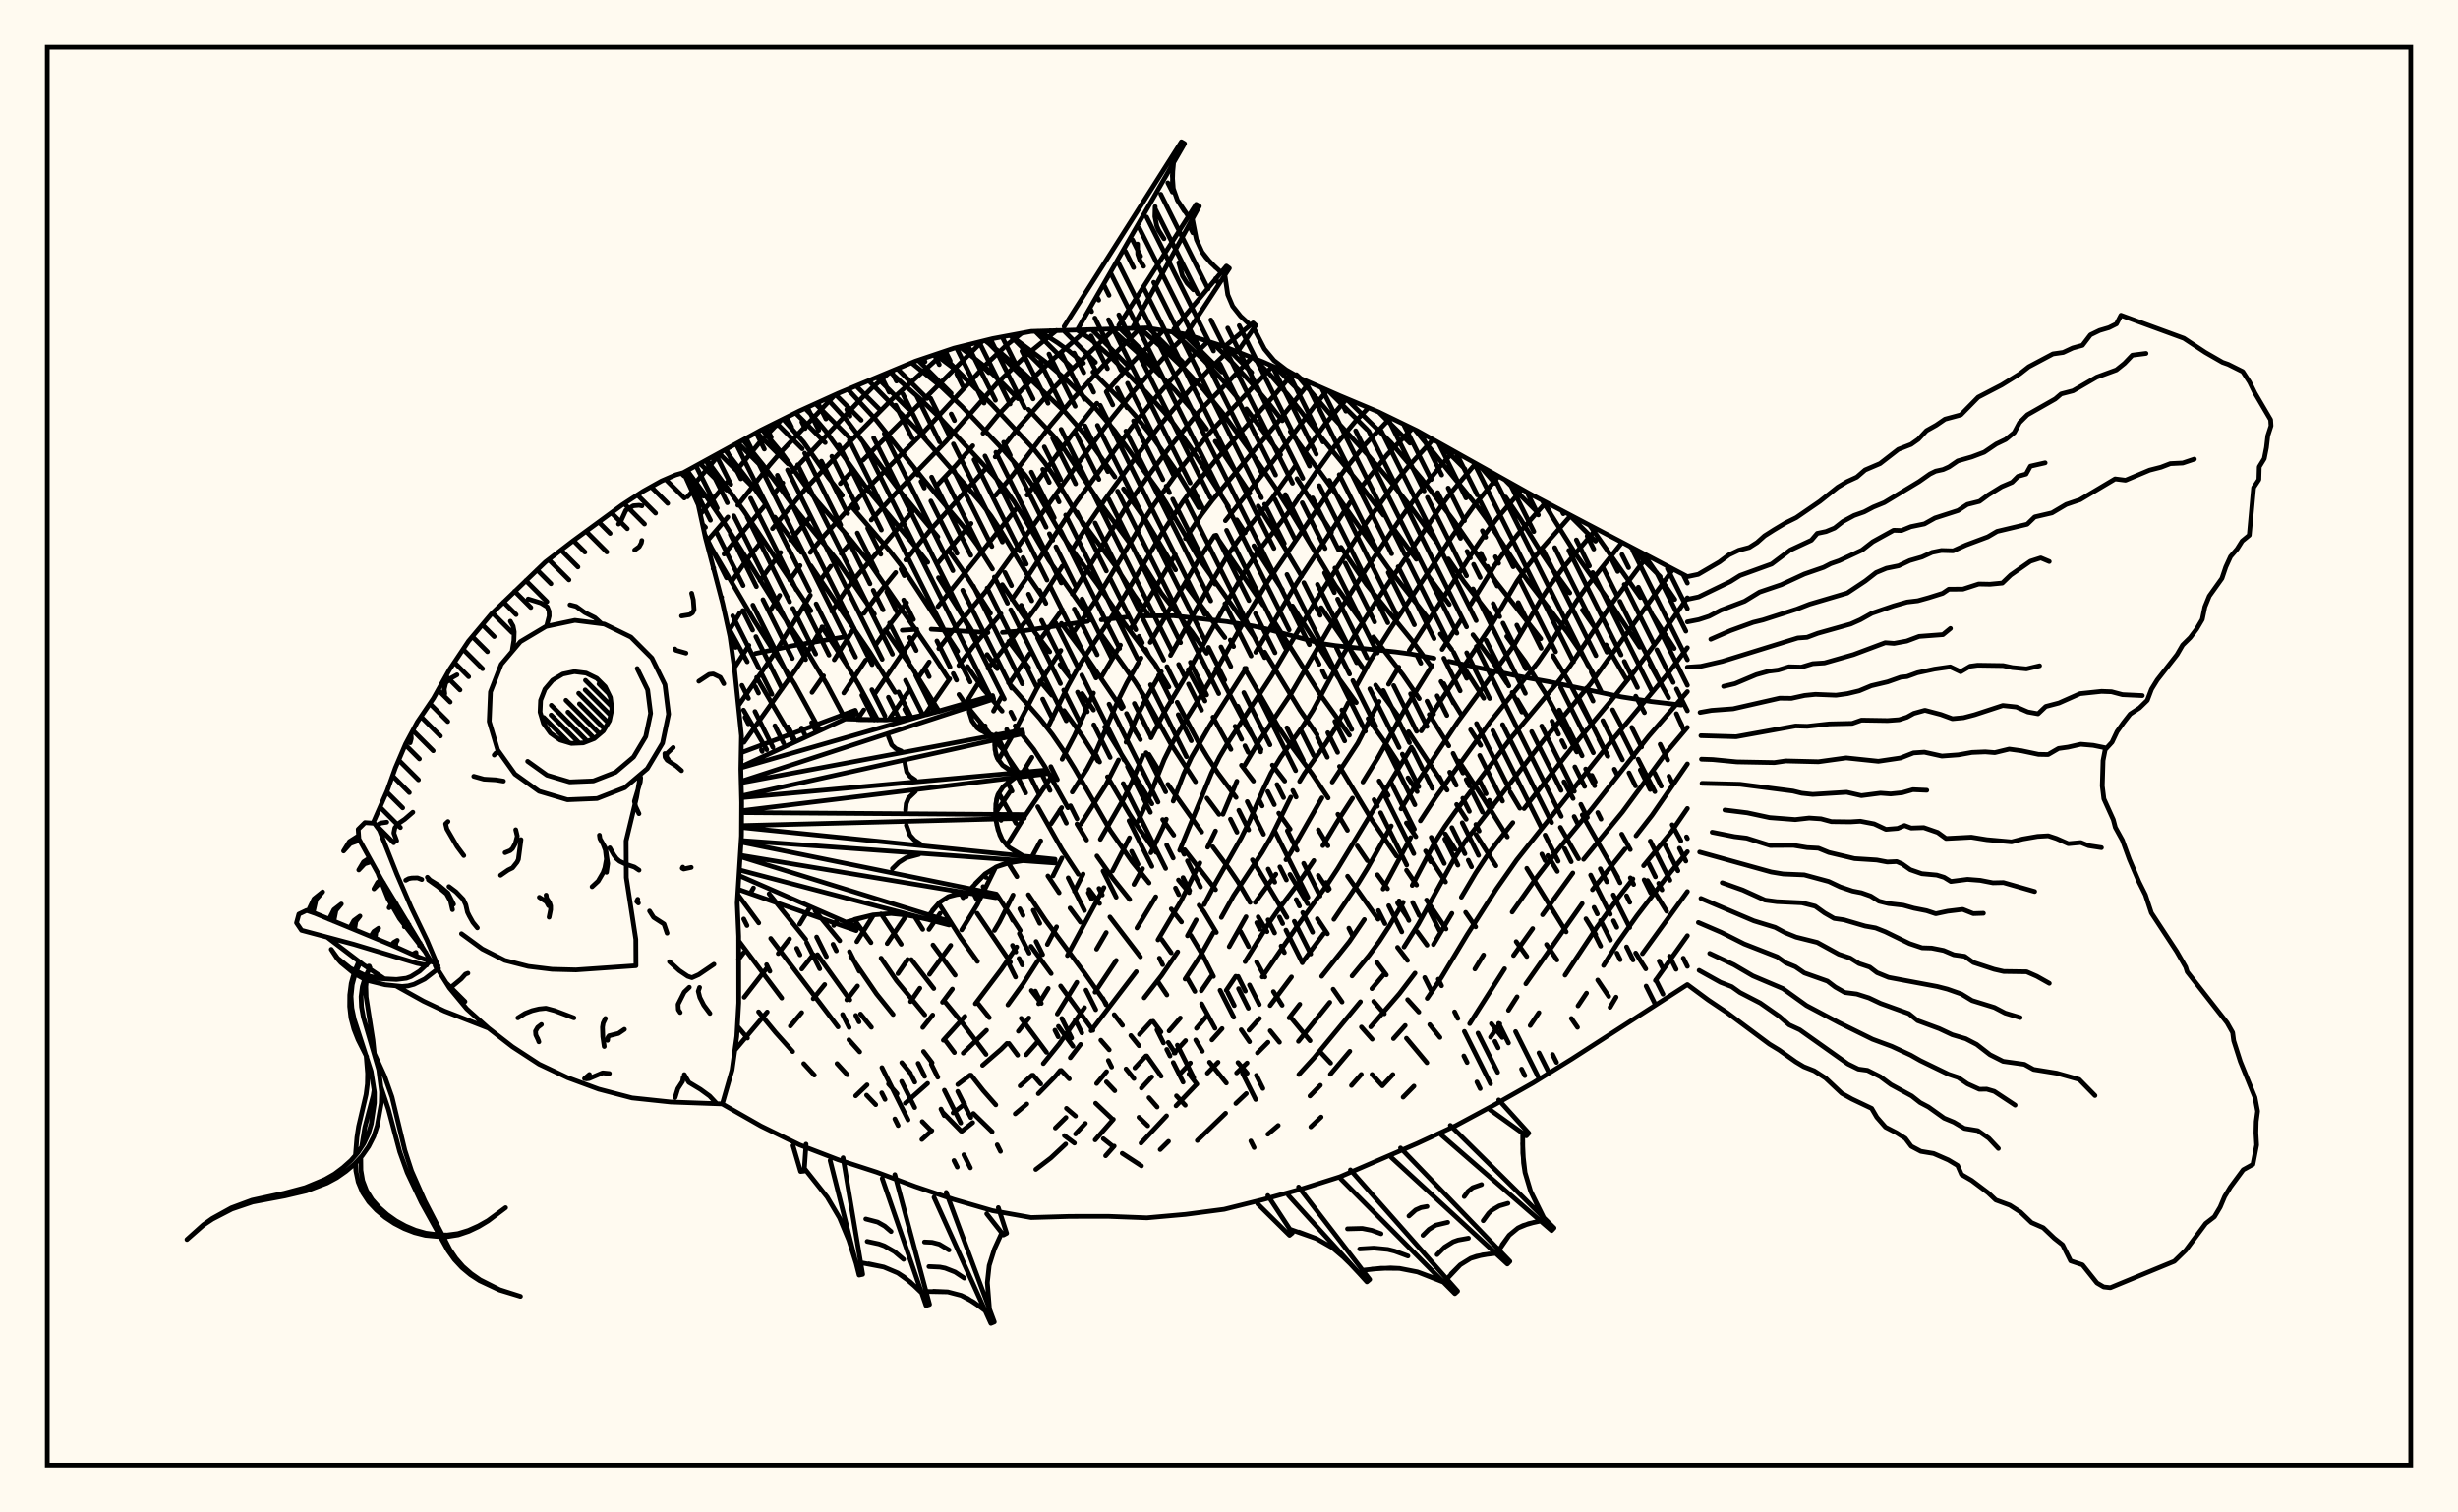 <svg xmlns="http://www.w3.org/2000/svg" width="520" height="320"><rect x="0" y="0" width="520" height="320" fill="floralwhite"/><rect x="10" y="10" width="500" height="300" stroke="black" stroke-width="1" fill="none"/><path stroke="black" stroke-width="1" fill="none" stroke-linecap="round" stroke-linejoin="round" d="
M 144.63 99.97 160.97 91.01 169.14 86.94 177.31 83.23 193.64 76.42 201.81 73.67 209.97 71.65 218.14 70.12 242.64 69.38 250.81 70.7 258.98 73.32 267.14 76.55 283.48 83.74 291.64 87.16 299.81 91.12 324.31 104.83 356.98 122 
M 356.98 208.31 332.48 224.08 324.31 229.14 316.14 233.76 307.98 238.15 299.81 241.94 283.48 248.98 275.31 251.57 267.14 253.83 258.98 255.86 250.81 256.93 242.64 257.66 234.47 257.35 226.31 257.36 218.14 257.6 209.97 256.15 201.81 253.79 193.64 251.04 185.47 248 177.31 245.36 169.14 242.23 160.97 238.23 152.81 233.58 
M 355.68 149.17 349.36 148.43 343.03 147.44 327.8 144.26 321.25 143.08 306.52 139.92 
M 303.37 139.27 298.51 138.37 295.17 137.92 282.52 136.6 279.64 136.17 268.25 133.16 265.28 132.49 259.49 131.51 248.33 130.28 241.39 130.31 
M 238.62 130.55 232.99 131.14 
M 230.12 131.46 216.69 133.44 212.07 133.81 
M 209 133.85 197 133.13 
M 193.95 133.15 190.87 133.35 
M 178.52 134.78 167.76 136.61 159.83 138.26 
M 155.99 217.11 158.13 219.64 
M 160.48 214.08 164.08 218.45 167.69 222.48 
M 170.04 225.04 172.28 227.47 
M 156.26 199.03 165.37 211.16 
M 177.08 225.03 179.24 227.39 
M 183.33 231.71 185.26 233.72 
M 156.08 189.24 160.52 195.27 
M 163.05 198.55 177.29 217.27 
M 179.59 220 181.87 222.55 
M 187.97 229.35 189.78 231.4 
M 195.11 237.3 196.99 239.21 
M 162.71 189.1 170.46 198.74 
M 172.94 201.98 179.79 211.55 
M 182.05 214.54 184.35 217.35 
M 190.77 224.83 192.6 227.07 
M 199.48 235.39 203.33 239.32 
M 172.43 192.69 177.64 199.03 
M 179.97 202.31 185.44 210.29 188.94 214.64 
M 195.38 222.47 197.19 224.85 
M 205.93 235.59 209.89 239.45 
M 156.77 160.62 156.82 160.71 
M 180.75 194.55 184.26 199.43 
M 186.4 202.72 189.67 207.49 195.64 214.72 
M 199.97 220.11 201.9 222.69 
M 205.44 227.47 208.01 230.74 210.67 233.76 
M 157.3 150.24 162.2 158.61 
M 186.4 193.36 190.65 199.78 
M 192.81 203.02 197.55 209.14 
M 200.01 212.08 203.55 216.38 208.6 223.08 
M 225.18 240.27 227.29 241.85 
M 153.95 132.51 158.08 140.01 
M 160.07 143.34 167.76 156.43 
M 193.48 193.89 195.21 196.63 
M 197.38 199.94 202.07 206.32 
M 206.97 212.4 209.29 215.31 
M 213.44 220.77 215.28 223.24 
M 218.56 227.48 220.17 229.34 
M 225.61 234.5 227.52 236.12 
M 233.41 240.93 235.4 242.52 
M 237.41 244.02 241.48 246.67 
M 149.23 113.74 159.52 131.24 168.09 144.73 173.31 154.26 
M 198.59 191.11 203.26 198.46 206.78 203.41 
M 216.04 215.45 221.39 222.64 
M 224.5 226.47 226.21 228.26 
M 231.79 233.42 235.39 236.83 
M 145.39 99.56 149.52 105.22 153.22 110.64 163.87 127.64 170.71 137.76 174.92 144.77 178.81 152.11 
M 204.09 189.05 204.44 189.61 
M 206.72 193.24 213.74 203.58 
M 218.2 209.58 220.29 212.29 
M 223.91 217.16 226.99 221.36 
M 234.07 228.91 235.84 230.77 
M 240.95 236.39 242.81 238.18 
M 149.52 97.32 157.41 108.17 171.55 129.23 
M 173.9 132.65 179.55 141.33 181.61 144.81 185.68 152.33 
M 208.24 185.05 208.6 185.63 
M 210.98 189.41 215.84 196.87 
M 218.13 200.22 222.38 205.98 
M 224.38 208.61 231.21 218 
M 232.89 220.09 234.66 222.12 
M 238.22 226.16 239.88 228.19 
M 243.08 232.25 244.79 234.21 
M 153.39 95.21 159.51 103.21 162.19 106.99 
M 163.92 109.42 169.51 116.86 
M 171.54 119.69 184.02 137.98 189.38 146.49 
M 191.39 150.05 192.39 151.85 
M 213.31 182.6 215.12 185.47 
M 217.57 189.3 221.18 194.7 229.5 205.95 233.98 212.3 
M 235.72 214.67 237.47 216.93 
M 239.23 219.1 240.96 221.25 
M 242.6 223.4 245.65 227.7 
M 248.89 231.86 250.74 233.84 
M 157.19 93.1 161.44 98.38 168.73 108.27 177.03 118.41 184.98 129.93 
M 187.3 133.25 193.02 141.4 198.69 150.52 
M 211.29 167.81 214.93 174.18 
M 221.69 185.33 224.06 188.88 
M 226.37 192.14 228.57 195.11 
M 243.94 216.08 245.61 218.33 
M 247.15 220.55 248.6 222.79 
M 251.54 227.23 253.2 229.38 
M 161.21 90.89 165.55 96.05 170.85 103.49 172.81 105.93 179.26 113.33 183.89 119.02 197.4 138.57 200.65 143.56 
M 202.87 146.94 204.18 148.84 
M 204.87 149.74 209.49 155.38 
M 210.39 156.46 212.03 158.44 215.55 163.61 
M 219.54 170.68 224.64 179.69 228.11 184.96 
M 230.39 188.18 232.62 191.16 
M 234.81 194.02 241.26 202.45 
M 245.11 207.9 246.86 210.5 
M 252.95 220.04 254.36 222.42 
M 255.88 224.74 259.44 229.15 
M 165.69 88.66 170.02 93.58 175.25 101.03 178.19 104.81 
M 180.3 107.34 188.4 116.76 190.76 119.79 202.58 137.78 
M 204.65 141.01 208.02 145.81 212 150.45 
M 214.76 153.57 218.69 158.53 221 162.09 225.92 170.9 
M 227.83 174.33 229.87 177.73 
M 232.06 181.11 235.48 185.92 238.98 190.31 
M 245.76 198.75 247.77 201.58 
M 251.25 207.08 252.77 209.75 
M 254.21 212.38 257.04 217.56 
M 261.9 224.81 263.85 227.07 
M 170.33 86.4 172.67 88.81 174.58 91.07 183.69 103.75 192.72 114.52 196.27 118.98 
M 198.54 122.23 206.87 135.42 
M 208.84 138.48 210.96 141.48 
M 213.33 144.44 219.98 152 222.62 155.38 225.07 158.94 227.29 162.54 234.91 175.74 239.47 182.3 243.09 186.8 
M 247.79 192.32 249.95 195.07 
M 251.91 197.89 254.49 202.2 256.71 206.59 
M 258.11 209.52 261 215.22 
M 262.59 217.88 264.33 220.4 
M 174.94 84.31 178.96 88.69 190.44 104 198.42 113.58 
M 200.81 116.59 204.23 121.49 209.54 129.77 
M 213.42 135.69 217.62 141.26 
M 220 144.09 222.52 147.09 
M 225.11 150.34 228.89 155.64 232.28 161 
M 234.29 164.35 238.92 172.21 241.07 175.47 244.6 180.35 
M 249.31 186.18 251.56 188.85 
M 253.67 191.52 254.68 192.88 257.32 197.28 
M 261.92 206.59 263.46 209.69 
M 268.72 218.09 270.68 220.51 
M 179.38 82.39 185.32 88.82 195.37 101.42 204.54 112.26 206.79 115.39 209.96 120.4 
M 212.05 123.7 219.05 133.94 222.08 137.9 
M 224.25 140.61 226.54 143.53 
M 228.92 146.74 231.34 150.22 
M 233.7 153.83 243.69 170.07 
M 245.97 173.4 248.32 176.69 
M 250.62 179.79 257.16 188.23 
M 262.45 197.1 264.14 200.28 
M 265.84 203.5 267.6 206.71 
M 269.4 209.8 271.24 212.68 
M 273.12 215.33 277.14 220.19 
M 279.29 222.55 281.5 224.91 
M 183.82 80.58 194.23 91.2 207.47 106.31 209.65 109.15 211.7 112.24 217.57 121.98 220.63 126.43 
M 224.55 131.9 229.55 138.58 237.28 149.89 
M 239.36 153.27 241.25 156.5 
M 243.06 159.6 244.97 162.7 
M 247.09 165.96 254.22 176.03 
M 256.57 179.16 259.91 183.63 261.87 186.52 264.45 190.93 
M 266.18 193.98 268.05 197.12 
M 290.26 227.33 292.45 229.73 
M 188.27 78.71 194.54 84.27 199.01 88.57 210.24 100.67 212.51 103.34 214.53 106.13 216.38 109.12 221.87 118.48 230.84 131.2 
M 232.77 133.92 240.17 144.31 242.23 147.58 247.56 157.16 252.9 165.4 
M 255.34 168.87 257.89 172.3 
M 264.95 181.92 272.25 194.1 
M 282.04 209.29 283.92 211.99 
M 288.02 217.3 290.29 219.87 
M 192.84 76.76 199.18 81.88 203.44 85.94 212.36 95.31 216.95 100.6 218.91 103.39 224.01 112.2 225.92 115.1 232.16 123.57 237.93 131.97 244.36 140.55 247.29 145.35 
M 249.04 148.58 253.4 156.8 255.4 160.12 257.65 163.54 261.51 168.72 
M 272.9 185.01 276.63 191.22 
M 278.7 194.38 280.83 197.57 
M 290.61 211.87 292.86 214.49 
M 297.54 219.67 301.86 224.84 
M 197.88 75 201.47 77.7 205.64 81.37 209.85 85.59 218.9 95.26 221.02 97.91 222.92 100.66 227.98 109.08 236.17 120.05 239.93 125.92 242.93 130.08 
M 251.38 141.68 254.92 148.31 
M 256.62 151.73 260.41 158.55 
M 262.64 161.9 265.17 165.26 
M 270.53 172.04 272.94 175.43 
M 278.91 185.23 280.94 188.35 
M 291.26 203.56 293.29 206.28 
M 297.79 211.5 300.16 214.12 
M 302.47 216.79 304.63 219.49 
M 203.03 73.37 207.78 77.1 212.06 81.06 215.36 84.36 
M 217.57 86.61 223.11 92.48 225.15 95.03 232.25 105.76 239.12 115.1 
M 241.01 118.02 245.69 125.49 252.15 133.71 255.29 138.22 
M 257.26 141.47 263.66 153.56 266.79 158.58 
M 269.18 161.87 271.79 165.25 
M 278.91 175.57 280.93 178.95 
M 285.09 185.38 291.55 194.49 
M 295.66 200.44 297.77 203.2 
M 208.38 72.04 212.06 74.94 216.53 78.87 225.39 87.25 229.49 91.92 235.86 100.91 
M 237.68 103.43 242.33 109.98 248.7 120.58 
M 250.64 123.53 259.13 134.89 
M 263.32 141.4 270.31 153.56 272.59 156.99 277.55 163.69 280.98 168.83 
M 283.04 172.27 285.06 175.67 
M 287.14 178.97 289.26 182.09 
M 291.4 185.07 293.54 188.03 
M 295.67 191.05 297.75 194.12 
M 299.8 197.11 301.89 199.96 
M 315.52 216.59 317.8 219.5 
M 213.74 70.95 221.2 76.57 225.62 80.39 231.9 86.5 235.79 91.09 244.92 103.6 246.68 106.34 253.76 118.39 265.32 134.68 
M 267.55 137.97 275 150.21 278.64 155.46 
M 283.38 162.15 290.36 173.71 295.45 181.13 
M 297.56 184.12 299.68 187.24 
M 301.79 190.42 305.92 196.55 
M 219.88 70.06 223.75 72.53 226.03 74.17 229.21 76.84 
M 231.22 78.71 238.2 85.72 240.18 87.94 243.97 92.66 249.3 100.28 253.61 107.42 
M 257.15 113.26 267.22 128.03 
M 269.44 131.32 279.26 146.87 285.48 155.56 
M 291.77 165.22 293.67 168.29 
M 297.53 174.11 299.53 177.01 
M 301.58 180.06 305.81 186.6 
M 310.07 193.04 312.18 196.1 
M 227.8 69.78 230.76 71.8 234.66 75.2 242.45 82.99 246.4 87.34 248.29 89.67 251.87 94.67 259.88 107.21 
M 261.65 109.99 263.43 112.71 
M 265.26 115.47 271.31 124.85 
M 273.43 128.2 283.19 143.47 286.93 148.65 
M 289.43 152.04 292.9 156.94 295.92 161.57 
M 297.87 164.57 299.81 167.49 
M 305.76 176.44 307.83 179.67 
M 320.76 199.22 323 202.36 
M 332.43 215.48 333.73 217.36 
M 235.17 69.66 240.7 74.64 248.62 82.57 252.47 87.04 255.26 90.78 
M 257.09 93.38 264.39 104.34 
M 266.18 107.06 270.59 113.91 275.36 121.92 
M 279.51 128.57 288.53 141.61 
M 291.02 144.95 295.84 151.58 
M 297.99 154.82 306.15 167.18 
M 308.16 170.21 310.19 173.33 
M 312.25 176.55 316.47 183.18 
M 327.17 199.83 329.39 203.11 
M 241.18 69.44 246.61 74.31 250.67 78.19 254.69 82.5 258.57 87.27 264.14 94.94 269.59 102.87 273.04 108.22 282.52 123.89 288.16 131.66 
M 290.59 134.76 296.81 142.81 300.25 147.81 
M 302.36 151.17 306.51 157.81 
M 308.62 161 313.79 168.85 318.88 177.06 
M 323 183.71 331.33 197.16 
M 338 207.36 340.33 210.82 
M 248.05 70.26 250.54 72.34 254.67 76.21 258.79 80.61 261.77 84.12 
M 263.69 86.51 270.92 96.22 
M 274.38 101.27 281.68 112.62 
M 283.69 115.79 289.07 123.66 299.01 135.89 302.63 140.8 
M 304.86 144.2 309.05 151.06 
M 311.12 154.41 313.24 157.7 
M 319.51 167.61 321.53 171 
M 327.45 181.01 329.46 184.36 
M 335.52 194.4 337.58 197.73 
M 256.5 72.53 260.69 76.69 264.83 81.13 268.65 85.62 271.28 89.01 
M 272.97 91.29 282.9 104.89 293.73 120.2 302.25 130.99 
M 304.71 134.14 307.12 137.42 
M 309.47 140.83 313.89 147.73 
M 330.11 175.05 333.95 181.7 
M 346.04 201.63 348.17 204.99 
M 265.25 75.8 268.68 79.24 272.39 83.45 279.17 92.1 287.22 101.86 292.68 108.99 
M 294.97 112.04 299.61 118.34 
M 301.9 121.55 306.61 127.88 
M 311.62 134.3 315.41 139.44 318.86 144.64 
M 320.98 148.04 322.99 151.41 
M 330.87 165.4 332.8 168.94 
M 334.74 172.41 342.26 185.62 
M 274.92 80.03 281.15 87.34 289.53 96.45 293.9 101.54 298.42 107.2 304.17 115.02 
M 306.41 118.26 309.73 123.09 316.03 131.21 
M 318.76 134.66 322.65 139.95 327.04 146.87 333.57 159.09 
M 335.45 162.69 337.35 166.25 
M 343.09 176.49 344.9 179.76 
M 348.55 186.3 352.58 192.8 
M 284.7 84.26 294.27 93.65 300.75 101.29 307.55 110.15 316.37 122.94 325.95 135.13 
M 328.52 138.72 331.82 144.08 336.44 152.87 
M 338.24 156.39 340.06 159.95 
M 299.28 90.86 312.32 106.86 314.54 109.91 320.91 119.66 323.36 123.1 331.68 133.92 334.18 137.59 337.36 143.07 
M 341.16 150.18 343 153.66 
M 346.55 160.61 350.09 167.5 
M 353.76 174.5 355.6 177.91 
M 313.12 98.64 316.25 102.25 
M 318.53 105.17 321.7 109.86 325.88 116.62 328.21 120.1 332.1 125.44 
M 334.78 129.08 337.37 132.75 
M 339.78 136.44 344.08 143.75 
M 346.05 147.3 347.9 150.77 
M 351.21 157.48 352.81 160.81 
M 326.21 105.82 333.34 117.21 340.87 127.83 346.9 136.93 
M 349.11 140.57 353.01 147.64 
M 354.65 151 356.12 154.26 
M 336.31 111.16 347.06 126.43 
M 349.49 130 354.2 137.2 
M 347.62 117.11 354.31 126.82 
M 152.63 95.62 146.14 103.33 
M 165.26 88.87 160.74 93.58 156 99.32 
M 154.11 101.69 148.16 108.81 
M 176.69 83.51 164.85 96.04 162.79 98.43 156.09 106.9 
M 153.98 109.39 149.5 114.57 
M 188.3 78.7 184.37 82.17 182.28 84.26 167.66 99.75 
M 165.6 102.18 163.69 104.58 
M 161.8 106.99 153.18 117.24 
M 150.99 120.17 150.87 120.34 
M 200.21 74.21 188.8 84.38 179.79 93.5 170.35 103.49 163.42 111.84 
M 161.28 114.36 157.96 118.44 154.75 123.07 
M 152.66 126.37 152.56 126.52 
M 207.84 72.18 182.58 97.35 
M 180.14 99.83 177.77 102.31 
M 171.35 109.47 167.26 114.27 
M 165.13 116.9 160.78 122.85 
M 156.53 129.63 154.18 133.55 
M 216.14 70.5 212.86 73.08 208.68 77.03 195.65 91.15 183.13 103.73 174.59 113.09 171.42 116.88 
M 169.26 119.67 167.08 122.72 
M 164.94 125.97 162.82 129.39 
M 158.43 136.54 155.36 141.31 
M 223.52 69.91 217.48 74.83 210.94 81.08 200.12 93.4 189.87 103.98 184.32 110.02 
M 180.12 114.66 177.95 117.12 
M 175.74 119.81 173.54 122.77 
M 171.43 125.93 164.01 138 156.25 149.25 
M 229.94 69.75 222.21 76.49 217.61 80.96 211.07 87.89 207.96 91.67 
M 205.8 94.32 202.23 98.46 198.25 102.66 
M 193.22 108.01 181.41 121.72 179.12 124.65 175.99 129.36 
M 174.01 132.66 170.93 137.76 168.61 141.24 157.39 157.06 
M 235.66 69.64 226.79 78.13 222.17 82.91 215.62 90.26 210.54 96.67 
M 208.3 99.42 196.82 112.13 191.62 118.48 
M 189.48 121.14 186.06 125.35 182.76 129.78 
M 180.68 132.92 176.49 139.58 
M 174.22 143 171.79 146.49 
M 241.18 69.44 233.34 77.4 226.64 84.78 222.26 89.97 214.19 100.58 210.65 104.79 
M 205.44 110.75 198.34 119.2 
M 191.79 127.51 188.51 131.78 185.3 136.38 
M 183.14 139.66 178.5 146.62 
M 246.09 69.94 239.51 76.76 234.17 82.76 
M 232.05 85.32 226.59 92.21 217.3 104.76 
M 215 107.63 198.44 128.32 
M 194.16 133.76 190.95 138.14 185.22 146.56 
M 182.74 150.21 181.37 152.24 
M 159.4 187.87 158.99 188.57 
M 251.01 70.77 247.45 74.28 243.56 78.53 239.41 83.28 235.14 88.56 228.39 97.6 208.54 125.13 201.71 133.27 198.61 137.23 
M 196.58 140.05 194.43 143.13 
M 192.06 146.49 188.02 152.27 
M 157.3 201.6 156.23 203.01 
M 255.59 72.23 251.56 76.14 247.67 80.42 243.57 85.18 239.22 90.63 227.73 106.24 217.41 121.99 214.07 126.83 
M 211.75 129.86 205.87 136.77 202.84 140.79 
M 200.92 143.62 195.63 151.27 
M 171.17 192.23 169.18 195.52 
M 167.02 198.65 164.64 201.75 
M 162.2 204.86 157.44 210.99 
M 260.29 73.84 255.69 78.29 251.73 82.46 245.48 89.9 240.96 95.8 233.88 105.52 229.59 111.83 226.69 116.55 
M 224.73 119.79 219.47 128.08 217.16 131.21 209.05 141.41 
M 207.14 144.26 204.33 148.79 
M 177.21 194.46 176.39 195.8 
M 172.06 201.95 169.62 205.02 
M 162.31 214.11 155.5 222.16 
M 264.85 75.65 253.69 87.05 247.21 94.96 242.6 101.13 237.95 107.7 226.86 125.71 
M 224.7 128.98 220.14 135.24 
M 217.84 138.31 213.64 144.43 
M 211.86 147.43 210.19 150.44 
M 208.42 153.57 207.77 154.69 
M 184.84 193.56 181.27 199.23 
M 174.47 208.3 172.04 211.3 
M 169.6 214.24 167.2 217.09 
M 269.22 77.48 255.49 92.04 248.8 100.32 244.23 106.65 242 110.03 232.04 126.66 226.62 134.5 
M 224.43 137.62 221.27 142.42 219.37 145.67 214.46 155.14 211.21 160.8 
M 191.8 193.58 187.69 199.63 
M 181.41 208.61 179.14 211.54 
M 273.26 79.28 269.75 83.46 257.17 97.35 252.58 102.98 250.3 106.05 245.88 112.71 236.01 129.24 229.75 138.57 227.77 141.79 225.92 145.17 221.8 153.66 
M 218.31 160.23 216.24 163.62 
M 213.95 167.08 210.63 171.98 
M 198.89 193.25 196.53 196.64 
M 192.02 202.99 189.97 205.99 
M 277.02 80.94 269.63 90.18 256.48 105.83 254.14 108.92 250.79 113.94 
M 248.65 117.36 239.04 133.33 
M 237.03 136.49 233.07 143.14 
M 231.33 146.63 227.33 155.59 224.7 160.63 
M 222.71 163.93 216.98 172.39 213 178.86 
M 210.63 183.49 206.74 191.4 203.45 196.74 
M 201.13 200.02 196.64 206.15 
M 194.6 209.08 192.64 211.91 
M 280.8 82.58 278.55 85.3 269.36 97.53 259.24 110.16 
M 256.91 113.33 253.6 118.41 243.34 135.91 
M 241.39 139.21 238.39 144.46 236.56 148.15 231.76 159.28 229.95 162.68 226.84 167.58 
M 224.6 170.88 222.34 174.3 
M 220.17 177.89 218.13 181.62 
M 214.32 189.37 211.44 195.09 210.39 196.85 
M 201.48 209.26 199.39 212.05 
M 197.32 214.75 195.22 217.39 
M 183.43 229.54 181.02 231.85 
M 284.94 84.35 280.39 89.67 275.82 95.99 
M 273.98 98.65 268.99 105.62 261.99 114.25 259.73 117.48 255.62 124.38 247.63 138.66 
M 245.68 142.12 242.6 147.54 240.68 151.3 238.22 157.05 
M 236.63 160.78 233.96 166.04 228.66 174.35 
M 224.65 181.54 222.76 185.32 
M 215.08 200.35 211.82 205.12 206.34 212.36 
M 204.13 215.04 199.57 220.09 
M 289.5 86.27 286.6 89.31 282.42 94.32 278.57 99.65 272.73 108.23 266.04 116.88 263.84 120.09 259.83 126.9 250.68 143.39 246.4 150.53 243.5 156.1 
M 241.83 159.86 239.47 165.45 237.7 169.01 232.78 177.58 
M 229.14 184.91 227.3 188.59 
M 223.53 196.1 221.57 199.81 
M 219.53 203.32 216.41 208.2 213.23 212.61 
M 208.7 217.99 203.77 222.81 
M 196.24 229.23 191.52 233.4 
M 294.18 88.39 288.89 93.96 284.57 99.3 282.5 102.09 268.13 123.13 264.16 129.77 256.54 143.16 250.11 153.56 248.08 157.1 246.3 160.7 243.26 168.31 240.76 173.76 
M 238.95 177.25 235.35 184.27 
M 233.54 187.79 225.81 202.16 
M 221.75 209.13 219.74 212.36 
M 217.67 215.38 215.44 218.18 
M 213.03 220.76 211.78 222.01 207.87 225.39 
M 205.23 227.47 202.62 229.46 
M 298.8 90.63 293.45 96.23 287.83 103.25 
M 285.66 106.27 274.3 123.44 265.65 138 
M 263.61 141.39 255.98 153.43 252.08 160.17 250.42 163.75 248.2 169.5 
M 246.74 173.31 245.99 175.18 243.47 180.42 
M 241.71 183.79 239.89 187.11 
M 234.03 197.31 231.99 200.81 
M 227.8 207.83 223.68 214.53 
M 219.43 220.52 217.08 223.17 
M 204.06 233.58 201.64 235.46 
M 197.14 239.21 195.03 241.09 
M 303.17 93.01 297.98 98.65 295.67 101.46 288.94 110.73 278.46 126.94 268.97 143.04 259.92 156.9 257.99 160.16 256.31 163.53 249.57 179.92 
M 244.51 189.73 240.52 196.34 
M 236.15 203.2 231.66 209.92 
M 229.44 213.19 224.05 220.91 220.72 225.02 
M 218.33 227.49 215.81 229.74 
M 205.78 237.51 203.49 239.33 
M 307.56 95.48 304.84 98.46 300.27 104.15 295.81 110.41 288.98 120.44 282.74 130.23 273.21 146.63 266.27 156.94 263.31 161.91 
M 261.67 165.29 258.72 172.28 
M 257.15 175.81 255.49 179.25 
M 253.84 182.57 249.88 190.56 244.98 198.85 
M 240.38 205.59 230.83 218.08 
M 228.59 220.97 226.43 223.79 
M 224.28 226.49 223.18 227.81 219.67 231.39 
M 217.23 233.58 214.78 235.65 
M 312.15 98.09 307.14 104.03 304.87 107.08 291.46 126.73 287.24 133.3 283.27 140.04 277.75 150.31 275.59 153.69 270.93 160.23 268.92 163.53 267.28 166.94 264.3 173.82 262.62 177.21 257.18 186.76 254.75 191.4 
M 253.06 194.63 251.21 197.99 
M 249.15 201.39 245.74 206.38 242.06 211.11 
M 316.98 100.82 311.93 106.87 307.3 113.36 294.23 132.92 289.88 139.81 286.95 145.15 
M 285.22 148.69 282.6 153.87 280.53 157.19 275.96 163.64 274.95 165.31 
M 273.07 168.66 268.92 177.08 267.01 180.34 260.97 189.49 258.39 194.11 
M 256.69 197.32 253.91 202.26 250.71 207.15 
M 243.54 216.13 241.05 218.86 
M 234.1 226.73 232 229.25 
M 225.51 236.44 223.27 238.65 
M 321.97 103.55 316.59 109.86 314.09 113.13 311.79 116.47 298.14 137.61 
M 295.92 141.15 293.76 144.77 
M 291.77 148.41 287.25 157.23 281.85 165.46 
M 279.66 168.81 273.07 180.36 272.05 181.91 
M 269.92 184.95 265.56 190.93 
M 263.61 193.97 260.05 200.29 
M 256.22 206.59 254.15 209.62 
M 249.7 215.38 247.33 218.12 
M 242.43 223.41 240.09 225.94 
M 229.61 237.68 227.52 239.92 
M 225.45 242.06 222.31 244.99 219.13 247.42 
M 327.07 106.27 321.08 113.08 318.53 116.33 316.21 119.63 311.15 127.86 
M 309.18 131.02 305.1 137.4 
M 302.96 140.8 297.39 149.73 291.5 160.32 288.34 165.45 
M 286.13 168.88 282.83 173.97 279.86 178.92 
M 277.94 182.08 274.87 186.6 270.42 192.49 268.31 195.53 263.41 203.46 
M 261.43 206.56 259.42 209.53 
M 255.28 214.98 253.11 217.57 
M 250.81 220.17 248.4 222.8 
M 243.65 227.85 241.47 230.22 
M 235.53 236.81 231.69 241.18 
M 332.34 109.04 325.69 116.61 323.18 119.76 320.93 122.99 315.18 132.8 304.02 149.4 300.67 154.65 
M 298.59 158.1 282.98 183.81 281 186.84 274.58 195.74 267.04 206.7 
M 258.54 217.63 256.39 220.02 
M 251.82 224.9 249.47 227.38 
M 235.71 242.49 233.9 244.53 
M 337.71 111.91 330.59 120.29 328.22 123.44 326.12 126.65 320.35 136.43 308.36 152.78 299.57 165.97 296.4 171.13 
M 294.32 174.74 289.3 183.7 287.32 186.92 282.19 194.51 
M 280.03 197.54 275.51 203.62 
M 273.22 206.7 268.7 212.74 
M 266.45 215.48 264.23 217.97 
M 257.68 224.75 255.43 227.05 
M 253.16 229.39 248.8 233.96 
M 246.79 236.08 241.39 241.86 
M 343.14 114.78 335.74 124.05 333.47 127.25 327.55 136.94 325.36 140.14 315.24 152.74 303.7 168.73 300.49 173.66 
M 298.44 177.21 292.61 188.09 
M 288.63 194.56 285.46 199.23 279.61 206.56 
M 274.97 212.48 272.72 215.36 
M 268.25 220.52 266.02 222.77 
M 263.82 224.9 261.61 227 
M 247.2 241.49 245.44 243.22 
M 348.55 117.6 340.9 127.83 332.25 140.78 329.94 143.87 319.69 156.11 307.9 171.72 305.69 174.83 303.58 178.15 298.76 187.33 
M 296.85 190.91 293.89 195.96 291.82 199.15 289.6 202.18 286.04 206.49 
M 281.32 212.07 274.69 220.32 
M 263.66 231.37 261.45 233.46 
M 259.28 235.54 253.29 241.31 
M 353.95 120.42 336.51 144.65 326.58 156.58 309.95 178.04 307.84 181.34 300.05 195.54 297.03 200.35 
M 292.63 206.32 290.23 209.17 
M 287.8 211.95 278.01 223.8 274.78 227.34 
M 356.98 126.48 350.8 135.33 345.7 142.14 340.65 148.47 333.23 157.37 322.43 171.07 
M 320.05 174.04 316.54 178.41 314.32 181.45 312.2 184.68 309.16 189.82 
M 307.16 193.26 303.25 199.84 
M 299.36 205.89 296.05 210.24 289.98 217.26 
M 285.56 222.43 281.45 227.29 
M 279.33 229.63 277.13 231.88 
M 270.41 238.12 268.23 239.97 
M 356.98 137.04 352.89 142.47 339.73 158.24 320.88 181.93 316.6 188.04 310.39 197.75 304.9 206.87 301.93 211.23 
M 297.28 216.98 294.8 219.74 
M 287.98 227.32 285.91 229.66 
M 279.49 236.34 277.31 238.41 
M 356.98 146.33 348.8 155.76 336.78 171.07 329.67 179.68 325.19 185.5 319.91 192.97 
M 313.85 202.05 312.02 205.02 
M 294.67 227.34 292.44 229.73 
M 356.98 153.9 352.56 159.14 343.24 171.8 335.02 181.82 
M 332.74 184.7 326.33 193.54 
M 324.25 196.47 320.2 202.15 
M 318.3 204.97 310.92 216.58 
M 299.13 229.81 296.84 232.13 
M 356.98 161.62 349.51 172.46 346.11 176.83 
M 343.78 179.64 336.89 188.24 
M 334.72 191.18 322.8 208.14 
M 320.95 210.9 319.13 213.75 
M 317.29 216.62 315.33 219.44 
M 356.98 171.05 353.47 176.14 347.71 183.16 
M 345.45 185.95 342.1 190.26 337.83 196.17 331.1 206.32 
M 325.56 214.26 323.72 216.98 
M 356.98 180.21 352.83 185.26 346.29 193.77 342.1 199.69 339.24 204.27 
M 335.64 210.12 333.84 212.81 
M 356.98 188.63 347.47 201.77 
M 341.89 210.97 340.62 213.12 
M 356.98 197.97 350.21 207.46 
M 225.12 69.08 249.93 30 250.59 30.39 227.92 69.78 
M 236.69 68.85 253.05 43.23 253.72 43.63 239.51 69.5 
M 248.32 69.65 259.46 56.3 260.08 56.76 250.93 70.74 
M 259.47 72.99 265.09 68.32 265.66 68.84 261.81 74.44 
M 274.27 79.27 275.31 80.2 
M 248.28 34.41 248.02 37.2 248.21 39.87 249.08 42.35 251.42 45.8 
M 252.25 46.29 253.11 50.71 254.3 53.32 256.12 55.59 258.35 57.64 
M 259.13 58.22 259.74 62.35 260.77 64.78 262.44 66.89 264.52 68.79 
M 265.24 69.44 267.5 73.83 269.52 76.27 272.06 78.23 274.95 79.88 
M 248.12 35.81 248.04 38.56 248.21 39.87 249.08 42.35 250.56 44.67 
M 244.38 43.71 244.32 45.82 244.72 47.8 245.12 48.73 246.25 50.51 
M 240.65 51.62 240.69 53.78 241.16 55.11 241.94 56.34 
M 252.46 47.8 253.11 50.71 254.3 53.32 255.14 54.49 257.2 56.63 
M 249.38 55.58 250.14 58.34 251.12 59.92 252.46 61.31 
M 156.79 159.25 180.94 150.27 181.24 150.99 156.76 162.23 
M 156.73 162.45 209.99 147.16 210.21 147.9 156.79 165.31 
M 156.8 165.6 216.24 154.48 216.4 155.23 156.87 168.41 
M 156.88 168.76 221.16 162.95 221.25 163.72 156.89 171.53 
M 156.89 171.92 216.68 172.35 216.69 173.12 156.87 174.68 
M 156.87 175.06 223.2 181.81 223.13 182.58 156.8 177.83 
M 156.78 178.18 210.79 189.16 210.65 189.92 156.61 180.96 
M 156.61 181.24 201 194.97 200.79 195.71 156.42 184.06 
M 156.74 185.41 181.42 196.18 181.14 196.9 156.15 188.15 
M 178.79 152.11 187.56 152.31 193.31 151.73 198.97 150.45 204.57 148.71 
M 204.85 149.64 205.65 152.53 206.7 153.97 208.28 154.94 210.21 155.61 
M 210.41 156.56 210.5 158.63 211 160.45 212.1 161.91 214.66 163.54 
M 214.76 164.51 212.2 166.48 211.12 168.13 210.67 170.11 210.63 172.3 
M 210.64 173.28 211.15 175.62 212.03 177.68 213.49 179.31 216.51 181.13 
M 216.43 182.1 213.5 182.55 210.79 183.41 208.41 184.89 205.36 188.05 
M 205.18 189.01 202.8 189.15 200.63 189.71 198.81 190.89 196.56 193.6 
M 196.29 194.53 192.41 193.67 188.54 193.27 184.69 193.58 178.95 195.11 
M 181.72 152.26 187.56 152.31 193.31 151.73 196.15 151.17 201.77 149.61 
M 205.06 150.66 205.65 152.53 206.7 153.97 207.43 154.51 209.23 155.3 
M 187.97 155.88 188.65 157.61 189.51 158.39 190.68 158.9 
M 210.43 157.61 210.68 159.58 211 160.45 212.1 161.91 213.73 163.04 
M 191.46 161.48 191.83 163.33 192.54 164.28 193.61 165.01 
M 213.83 165.13 212.2 166.48 211.12 168.13 210.83 169.08 210.63 171.19 
M 193.67 167.45 192.21 168.84 191.72 170.02 191.59 171.39 
M 210.87 174.46 211.53 176.7 212.03 177.68 213.49 179.31 215.44 180.58 
M 191.75 174.6 192.5 176.69 193.45 177.75 194.71 178.57 
M 214.95 182.3 212.11 182.91 210.79 183.41 208.41 184.89 206.34 186.93 
M 194.4 180.77 191.69 181.49 190.15 182.46 188.8 183.78 
M 203.97 189.05 201.68 189.36 200.63 189.71 198.81 190.89 197.27 192.62 
M 194.35 194.07 190.47 193.39 188.54 193.27 184.69 193.58 180.86 194.51 
M 211.2 255.5 212.96 260.93 212.28 261.29 208.75 256.81 
M 200.17 252.28 210.35 279.7 209.63 280 197.6 253.33 
M 189.3 248.52 196.65 275.99 195.91 276.22 186.64 249.33 
M 178.35 244.95 182.5 269.62 181.75 269.78 175.62 245.52 
M 170.52 242.08 170.13 247.77 169.37 247.85 167.76 242.38 
M 211.93 260.84 210.37 264.27 209.27 267.76 208.88 271.37 209.33 276.96 
M 208.43 277.33 205.96 275.48 203.34 274.07 200.5 273.33 195.91 273.24 
M 194.98 273.53 192.56 271.22 189.93 269.33 186.98 268.08 182.09 267.15 
M 181.14 267.35 179.57 262.4 177.6 257.67 175 253.28 170.17 247.2 
M 207.2 276.37 204.67 274.7 203.34 274.07 200.5 273.33 197.47 273.2 
M 203.99 270.42 202.05 269.13 199.96 268.31 198.85 268.09 196.52 267.98 
M 200.77 264.47 198.71 263.24 197.2 262.85 195.58 262.77 
M 193.78 272.35 191.28 270.2 189.93 269.33 186.98 268.08 183.76 267.39 
M 191.15 266.45 189.22 264.81 187.09 263.6 185.93 263.18 183.46 262.65 
M 188.51 260.56 187.17 259.41 185.69 258.57 183.16 257.91 
M 317.07 232.72 323.42 239.75 322.91 240.32 315.22 234.8 
M 306.82 238.1 328.77 259.8 328.25 260.36 304.93 240.14 
M 296.29 242.89 319.43 266.88 318.89 267.44 294.34 244.88 
M 285.69 247.52 308.36 273.17 307.79 273.7 283.66 249.42 
M 274.72 251.14 289.76 270.71 289.17 271.21 272.58 252.92 
M 268.22 252.95 273.4 260.87 272.81 261.36 266.07 254.71 
M 322.14 239.77 322.16 243.98 322.63 248.07 323.8 252 326.58 257.63 
M 325.91 258.34 323.39 258.89 321.13 259.82 319.28 261.34 317.12 264.48 
M 316.44 265.18 313.68 265.51 311.13 266.24 308.92 267.61 306.09 270.6 
M 305.38 271.27 299.87 269.11 296.09 268.37 292.21 268.33 288.26 268.76 
M 287.51 269.38 284.79 266.48 281.83 263.96 278.48 262.05 272.88 260.08 
M 322.12 241.88 322.32 246.05 322.63 248.07 323.8 252 325.57 255.77 
M 324.63 258.59 322.22 259.29 321.13 259.82 319.28 261.34 317.79 263.37 
M 319.02 254.6 317.17 255.14 315.59 256.07 314.92 256.71 313.78 258.27 
M 313.42 250.62 311.55 251.28 310.56 252.08 309.77 253.17 
M 315.04 265.32 312.37 265.8 311.13 266.24 308.92 267.61 307 269.53 
M 310.66 261.97 308.45 262.37 307.43 262.73 305.61 263.86 304.02 265.45 
M 306.27 258.62 303.73 259.22 302.3 260.11 301.04 261.36 
M 301.89 255.27 300.62 255.5 299.49 256 298.07 257.27 
M 303.56 270.47 299.87 269.11 296.09 268.37 294.16 268.27 290.24 268.51 
M 297.86 265.75 295.04 264.71 293.6 264.35 290.66 264.07 287.65 264.25 
M 292.17 261.03 290.2 260.31 288.19 259.91 285.07 259.99 
M 286.17 267.9 283.35 265.15 281.83 263.96 278.48 262.05 274.79 260.67 
M 356.98 122 359.28 121.52 363.75 118.91 365.79 117.39 367.86 116.41 370.08 115.82 371.73 114.77 373.3 113.37 375.28 112.11 377.75 110.63 380 109.52 384.99 106.09 388.77 103.08 390.73 101.9 392.82 100.94 394.57 99.43 397.73 98.08 401.59 95.09 404.3 94.03 405.83 92.95 407.55 91.11 409.6 89.96 411.47 88.68 414.81 87.78 418.49 84.04 423.46 81.46 427.29 79.09 429.19 77.6 434.31 74.88 436.48 74.57 438.49 73.63 440.56 73.06 442.25 70.85 444.17 69.92 446.16 69.33 447.74 68.54 448.7 66.7 462.01 71.58 466.54 74.56 470.19 76.66 471.38 77.08 474.46 78.62 475.91 80.86 477.04 83.16 480.36 88.81 480.44 90.1 479.76 92.21 479.47 94.71 479.01 97.04 477.95 98.77 477.87 101.48 476.76 103.16 475.84 113.23 474.33 114.47 473.27 116.16 471.88 117.76 470.87 119.97 470.06 122.37 467.38 126.12 466.45 128.4 465.9 131.06 464.71 133.08 463.34 134.9 461.74 136.48 460.57 138.49 456.38 143.85 455.16 145.82 454.27 148.17 452.62 149.78 450.65 151.07 449.22 152.9 447.87 154.8 446.82 157.02 445.36 158.61 444.91 160.91 444.75 166.27 445.09 169.02 447.08 173.42 447.51 175.06 449.01 177.78 450.48 181.82 452.51 186.59 453.87 189.32 455.13 193.14 460.49 201.31 462.39 204.6 462.71 205.61 471.15 216.39 472.32 218.46 472.55 220.19 473.96 224.6 477.05 232.2 477.6 235.1 477.31 237.27 477.25 239.65 477.4 242.26 476.61 246.36 474.55 247.5 471.84 251.17 470.63 253.16 469.68 255.4 468.47 257.43 466.62 258.86 462.43 264.49 459.99 266.86 446.46 272.44 445.05 272.28 443.62 271.44 440.57 267.62 438.05 266.78 436.35 263.37 434.59 261.98 432.26 259.76 429.77 258.67 427.45 256.45 425.19 255 422.22 253.9 420.57 252.35 417.12 249.75 414.97 248.5 414.14 246.59 412.17 245.41 409.06 244.05 406.36 243.6 404.34 242.53 403.09 240.86 401.21 239.67 398.88 238.47 397.05 236.38 395.96 234.51 391.77 232.52 389.64 231.33 386.18 228.08 383.81 226.56 381.59 225.68 379.88 224.65 376.39 222.17 374.31 220.9 365.41 214.27 361.39 211.57 356.98 208.31 
M 356.98 126.79 359.36 126.29 366.07 123.04 368.12 121.76 374.8 119.34 378.75 116.37 383.21 114.29 384.45 112.85 386.31 112.46 388.11 111.72 389.87 110.34 392.24 109.06 394.37 108.31 396.31 107.29 398.63 106.34 406 101.89 408.29 100.28 409.49 99.69 411.08 99.34 412.31 98.79 414.17 97.52 417.15 96.67 419.76 95.68 422.31 93.95 424.31 92.99 426.11 91.53 427.24 89.41 428.89 87.77 434.8 84.41 436.04 83.35 438.57 82.69 443.57 79.79 447.73 78.26 449.45 76.88 451.1 75.15 454 74.78 
M 356.98 131.58 359.38 131.11 361.56 130.4 364.04 129.11 369.08 127.2 372.24 125.27 376.84 123.71 381.73 121.45 385.8 120.04 387.29 119.27 389.07 118.65 393.9 116.4 396.19 114.62 400.59 112.19 402.26 112.24 404.26 111.43 407.13 110.84 409.35 109.6 414.25 108.02 416.19 106.74 418.77 106.09 420.64 104.71 423.45 102.98 425.67 102.03 426.93 100.77 428.63 100.29 429.55 98.63 432.66 97.92 
M 361.93 135.24 366.1 133.42 370.9 131.68 372.98 131.17 380.12 128.87 382.83 127.82 390.78 125.47 394.62 122.92 396.89 121.15 399.07 120.24 401.68 119.71 404 118.61 406.6 117.86 408.75 116.87 410.73 116.47 413.19 116.54 415.91 115.31 420.53 113.58 422.49 112.43 428.87 110.91 430.46 109.37 434.1 108.52 437.11 106.74 440.04 105.74 447.46 101.32 449.67 101.6 454.74 99.47 457.17 98.85 459.14 98.09 461.77 97.96 464.22 97.14 
M 356.98 141.16 359.82 140.97 364.36 139.92 380.33 134.98 382.29 134.84 384.56 133.99 391.53 132.03 393.55 131.13 396.02 129.75 400.59 128.19 403.44 127.37 405.72 127.1 408.05 126.45 410.98 125.53 412.27 124.66 415.25 124.65 418.61 123.56 421 123.61 423.6 123.36 425.36 121.67 429.55 118.75 431.73 118.05 433.53 118.81 
M 364.63 145.22 367.04 144.65 371.55 142.75 374.16 142.02 376.18 141.77 378.47 141.07 381.09 141.14 383.49 140.41 385.97 140.25 392.12 138.49 398.83 135.98 400.69 136.12 403.38 135.63 405.99 134.65 411.03 134.27 412.62 132.97 
M 359.66 150.73 362.06 150.3 366.66 149.96 376.5 147.72 378.98 147.75 381.78 147.14 384.06 146.91 388.42 147.09 390.81 146.76 393.32 146.16 395.88 145.09 399.34 144.27 402.11 143.29 403.44 143.15 405.64 142.35 409.24 141.57 412.58 141.09 414.78 142.13 416.8 140.95 418.38 140.74 423.78 140.82 425.72 141.24 428.7 141.52 431.48 140.86 
M 359.84 155.66 367.29 155.88 379.87 153.6 382.33 153.67 386.98 153.16 391.84 153.05 393.8 152.36 399.33 152.45 401.78 152.27 403.43 151.73 404.88 150.93 407.23 150.28 410.61 151.17 413.03 152.06 415.39 151.84 417.75 151.22 423.7 149.27 426.58 149.58 429 150.63 431.16 151.02 432.79 149.47 435.58 148.74 440.04 146.76 444.59 146.28 446.71 146.36 449.01 146.97 453.22 147.17 
M 359.96 160.62 362.34 160.7 367.43 161.19 375.39 161.34 377.78 160.99 384.69 161.16 390.57 160.35 397.37 161.06 402.05 160.37 404.81 159.29 407.11 159.14 410.81 159.96 414.32 159.7 417.17 159.19 419.99 159.07 422.01 159.23 425.05 158.49 427.63 158.84 431.25 159.6 433.29 159.64 435.49 158.36 437.51 158.08 440.2 157.47 442.84 157.7 445.54 158.25 
M 360.08 165.73 368.13 165.93 379.32 167.38 381.15 167.83 383.49 168.08 390.67 167.63 393.79 168.34 397.82 167.82 399.98 167.98 402.42 167.73 404.68 167.08 407.62 167.21 
M 364.9 171.38 369.65 171.97 374.36 172.98 379.8 173.4 382.74 173.07 385.25 173.24 387.44 173.83 391.45 173.88 393.57 173.75 396.49 174.31 398.97 175.47 401.46 175.27 402.91 174.66 404.32 175.19 406.98 175.1 409.93 176.12 411.69 177.4 417.05 177.12 420.31 177.65 425.55 178.12 427.88 177.51 431.06 176.96 433.31 176.83 435.04 177.4 437.56 178.51 440.2 178.26 441.85 178.93 444.57 179.35 
M 362.22 176.07 366.94 177.01 369.51 177.32 374.51 178.89 379.42 178.86 382.3 179.34 384.69 179.47 386.89 180.37 392.34 181.66 397.04 181.96 399.26 182.38 401.26 182.29 402.4 182.79 404.14 184.01 406.56 184.85 409.73 185.14 411.29 185.62 412.71 186.5 416.23 186.05 418.94 186.26 421.61 186.78 423.83 186.73 430.44 188.62 
M 359.57 180.29 374.71 184.49 377.25 184.91 381.7 185.1 386.88 186.5 389.3 187.64 391.91 188.52 393.8 188.89 395.75 189.58 397.5 190.67 399.54 191.18 402.63 191.53 404.89 192.16 407.58 192.69 409.52 193.33 412.02 192.8 415.22 192.41 417.45 193.3 419.6 193.23 
M 364.34 186.76 368.7 188.31 373.4 190.44 375.88 190.77 381.18 191.02 384.01 191.74 385.99 193.16 388.01 194.32 390.09 194.62 394.57 195.93 396.79 196.33 398.84 197.14 403.95 199.63 406.63 200.53 408.66 200.59 411.18 201.09 413.33 202 415.64 202.32 417.49 203.64 421.87 205.08 423.89 205.54 428.75 205.61 430.91 206.56 433.54 208.04 
M 359.85 190.08 371.03 194.83 375.54 196.21 377.61 197.32 379.97 198.27 384.45 199.39 388.99 201.88 391.4 202.69 393.29 203.87 395.56 204.63 397.09 205.79 399.53 206.79 409.84 208.72 411.98 209.27 414.92 210.3 417.2 211.69 421.92 213.15 424.18 214.33 427.38 215.3 
M 359.3 195.18 364.16 197.27 368.98 199.7 375.99 202.44 377.77 203.7 379.83 204.56 381.71 205.85 386.6 207.58 388.25 208.83 390.29 209.99 392.8 210.31 395.38 211.13 397.84 212.29 403.82 214.45 405.69 215.95 410.26 217.64 413.01 218.93 415.85 219.77 418.19 220.98 420.99 223.15 423.76 224.55 428.27 225.18 430.21 226.26 435.1 227.05 439.86 228.39 443.2 231.79 
M 361.7 201.71 366.83 204.13 370.83 206.47 377.18 209.16 382.18 212.75 389.12 216.42 396.15 219.88 400.21 221.38 404.22 223.24 406.24 224.39 412.2 227.28 414.23 227.96 416.23 229.33 418.74 230.47 420.29 230.44 421.9 230.91 426.3 233.82 
M 359.46 205.31 363.96 207.82 366.37 208.76 368.11 210 372.39 212.21 376.44 215.04 378.5 216.84 380.76 217.89 390.91 225.09 393.14 226.19 395.07 226.45 397.77 227.8 400.03 229.48 404.44 231.88 406.22 233.28 407.98 234.21 411.29 236.57 413.34 237.42 415.58 238.74 418.43 239.21 420.74 240.83 422.77 242.99 
M 78.91 174.16 81.91 167.32 83.65 162.46 85.81 157.4 88.29 152.77 91.7 147.74 95.13 141.62 99.12 135.65 103.93 129.92 115.37 118.93 121.23 114.43 131.59 106.85 136.05 103.94 139.91 101.78 142.94 100.47 144.63 99.99 147.73 106.84 149.25 113.8 152.89 127.7 154.42 134.66 155.41 141.66 156.86 155.69 156.73 162.76 156.9 169.8 156.86 176.86 155.96 191.04 156.27 198.08 156.28 212.19 155.87 219.28 154.87 226.39 152.81 233.56 141.9 233.16 133.7 232.29 126.65 230.44 120.15 228.04 114.05 225.15 108.42 221.48 103.32 217.53 98.75 213.45 95.08 209.02 92.06 204.25 
M 90.1 201.56 84.52 194.36 82.07 190.11 80.02 184.97 
M 135.52 163.82 134.67 168.73 132.46 177.9 132.5 185.68 134.51 198.74 134.54 204.33 121.84 205.21 116.79 205.08 111.78 204.47 106.79 203.19 102.02 200.77 97.63 197.56 
M 91.2 203.45 80.65 186.03 75.92 177.49 75.78 175.46 77.21 174.04 79.19 174.18 80.29 175.68 83.96 184.95 87.02 192.06 90.35 198.97 92.49 204.05 
M 90.26 204.2 88.23 203.82 74.83 199.78 63.79 196.83 62.73 195.26 63.23 193.41 64.87 192.63 66.68 193.26 82.93 199.98 88.33 202.4 91.01 203.38 
M 91.41 203.53 92.25 203.85 
M 108.93 163.77 105.29 158.67 103.5 152.66 103.76 146.39 106.04 140.55 110.09 135.76 115.48 132.55 121.62 131.26 127.84 132.04 133.48 134.79 137.91 139.23 140.67 144.86 141.44 151.09 140.16 157.23 136.94 162.62 132.16 166.67 126.32 168.95 120.05 169.21 114.04 167.42 108.93 163.77 
M 134.81 141.44 137.01 145.95 137.64 150.93 136.61 155.84 134.04 160.15 130.21 163.4 125.53 165.22 120.52 165.43 115.71 164 111.63 161.08 
M 116.44 155.11 114.98 153.07 114.26 150.66 114.37 148.16 115.28 145.82 116.9 143.91 119.06 142.62 121.51 142.11 124 142.42 126.25 143.52 128.03 145.29 129.13 147.55 129.44 150.04 128.93 152.49 127.64 154.65 125.73 156.27 123.39 157.18 120.88 157.29 118.48 156.57 116.44 155.11 
M 115.03 151.8 120.36 157.13 
M 116.59 151.28 122.54 157.22 
M 116.63 149.22 124.25 156.85 
M 120.15 150.66 125.74 156.25 
M 119.73 148.16 126.87 155.3 
M 122.58 148.92 127.89 154.23 
M 122.42 146.68 128.67 152.92 
M 123.8 145.97 129.17 151.34 
M 123.86 143.95 129.37 149.45 
M 126.72 144.71 128.73 146.73 
M 94.38 207.92 98.37 211.91 
M 83.24 192.15 86.2 195.1 
M 78.97 173.97 79.17 174.18 
M 79.23 174.23 83.3 178.31 
M 80.43 170.79 84.71 175.08 
M 81.81 167.55 85.19 170.92 
M 83.05 164.15 86.6 167.7 
M 84.35 160.82 88.53 164.99 
M 85.74 157.57 88.73 160.56 
M 87.34 154.54 91.64 158.84 
M 89.06 151.63 93.17 155.73 
M 90.93 148.86 94.73 152.66 
M 92.68 145.98 95.24 148.53 
M 94.35 143.01 97.32 145.98 
M 96.12 140.15 99.15 143.18 
M 97.97 137.37 102.09 141.49 
M 99.93 134.69 103.12 137.88 
M 102.04 132.17 104.55 134.68 
M 104.18 129.68 108.33 133.82 
M 106.53 127.39 109.19 130.04 
M 108.88 125.1 112.3 128.52 
M 111.25 122.84 115.7 127.29 
M 113.63 120.58 116.55 123.5 
M 116.07 118.39 120.37 122.69 
M 118.69 116.38 122.27 119.96 
M 121.31 114.37 123.75 116.81 
M 124 112.42 128.37 116.79 
M 126.68 110.46 129.07 112.85 
M 129.35 108.5 132.71 111.86 
M 132.04 106.55 136.35 110.87 
M 134.84 104.72 138.69 108.57 
M 137.74 102.99 141.25 106.5 
M 140.79 101.4 144.77 105.38 
M 144.14 100.13 144.7 100.68 
M 114.54 216.77 113.74 217.38 113.29 218.16 113.35 218.96 113.94 220.21 
M 105.9 185.18 107.49 184.08 108.43 183.62 109.4 182.4 109.67 181.83 110.22 177.64 
M 128.91 227.13 127.49 226.99 124.64 228.19 124.04 228.27 
M 115.53 189.38 115.65 190.07 116.25 190.96 116.48 191.67 116.48 192.47 116.16 194.06 
M 128.07 215.49 127.6 216.47 127.46 217.33 127.53 219.34 127.83 221.41 
M 135.78 114.35 135.67 114.88 135.23 115.67 134.27 116.37 
M 134.93 190.26 134.7 190.72 135.06 191.06 
M 113.72 219.68 114 220.43 
M 145.12 138.18 142.96 137.57 142.79 137.3 
M 151.04 204.02 147.8 206.22 146.38 206.85 145.48 206.55 143.69 205.34 141.63 203.47 
M 146.23 183.52 144.63 183.86 144.33 183.7 144.46 183.46 
M 153.12 144.65 152.37 143.31 150.89 142.59 150.03 142.69 147.84 144.13 
M 151.6 233.47 150.12 231.89 148.18 230.48 145.72 229 144.77 227.36 
M 114.1 189.84 115.58 190.79 116.04 191.63 
M 79.73 174.92 80.22 174.31 80.56 174.13 81.82 173.95 
M 142.83 232.19 143.4 230.34 144.41 228.78 144.54 227.91 
M 140.65 159.43 140.7 160.2 141.13 160.83 143.04 162.05 144.18 163.05 
M 146.45 104 145.43 105.12 
M 127.27 131.97 125.86 130.69 123.72 129.61 121.9 128.3 120.59 127.96 
M 142.43 158.15 141.04 159.47 140.99 160.13 141.43 160.79 
M 86.77 157.16 87.01 156.27 86.96 155.25 
M 144.18 130.33 145.88 130.06 146.48 129.68 146.83 129.03 146.67 126.91 146.32 125.52 
M 95.15 209.11 97.56 207.12 98.47 206.11 98.99 205.91 
M 148 208.92 147.72 209.72 148.06 211.04 148.89 212.67 150.18 214.41 
M 106.85 180.41 107.94 179.97 108.42 179.55 109.03 178.45 109.44 176.92 109.11 175.55 
M 132.1 217.79 130.84 218.65 128.85 219.15 128.6 219.5 128.53 220.11 
M 95.73 192.47 95.31 190.66 94.47 189.11 92.7 187.61 90.63 186.14 
M 143.9 214.22 143.51 213.63 143.45 212.5 144.75 209.91 145.83 208.88 
M 108.34 137.83 108.72 135.51 108.78 133.68 108.55 132.48 107.97 131.44 
M 128.3 184.56 128.56 182.71 128.1 179.49 126.92 177.44 126.81 176.7 
M 135.19 184.1 134.2 183.44 132.41 182.85 131.07 182.21 130.43 181.67 129.84 180.86 129.01 179.39 
M 89.23 186.08 88.34 185.74 87.13 185.77 86.45 185.9 85.83 186.24 
M 137.42 192.76 138.27 194.09 140.47 195.51 141.12 197.43 
M 98.12 181.02 96.7 179.11 94.54 175.39 94.27 174.3 94.78 173.82 
M 124.69 227.33 123.66 228.21 
M 95.95 191.32 94.76 188.95 92.88 187.36 90.96 186.18 90.41 185.6 
M 83.92 177.88 83.32 176.26 83.54 175.15 84.28 174.24 85.61 173.34 87.34 171.85 
M 115.62 132.5 116.18 130.34 116.15 129.35 115.77 128.4 114.42 127.56 111.74 126.73 
M 121.42 215.36 117.35 213.82 115.49 213.32 114.02 213.47 112.58 213.82 111.08 214.41 109.56 215.36 
M 125.26 187.61 126.54 186.43 127.59 184.63 127.96 183.61 128.29 181.79 128.07 179.88 127.59 178.62 
M 135.18 172.15 134.48 170.65 134.21 169.54 135.45 165.43 135.54 164.56 
M 94.1 146.78 93.98 145.83 94.32 144.45 95.51 143.43 96.68 142.78 
M 105.68 159.22 104.9 159.33 104.55 159.75 
M 100.99 196.31 100.04 195.14 99.27 193.76 98.9 193 98.54 191.43 98 190.29 96.45 188.68 94.98 187.58 
M 100.23 164.25 102.38 164.85 104.88 164.99 106.51 165.26 
M 135.81 107.04 135.21 106.91 133.97 107.02 132.4 107.98 131.45 110.06 130.86 110.88 
M 92.77 204.89 89.85 207.14 87.6 208.25 86.35 208.59 85.08 208.71 81.48 208.35 78.02 207.5 76.91 207.06 74.84 205.9 72.13 203.67 71.35 202.8 70.08 200.86 71.43 202.73 74.13 204.87 77.2 206.34 80.5 207.05 83.89 207.23 85.98 206.97 86.95 206.61 88.75 205.49 91.13 203.26 
M 78.26 204.69 77.28 206.7 76.66 208.75 76.39 210.87 76.48 213.02 76.87 215.18 80.12 226.31 80.73 231.04 80.66 233.44 79.82 238.13 79.08 240.41 77.99 242.56 76.62 244.52 75 246.28 73.19 247.81 71.25 249.17 69.17 250.29 64.79 251.97 60.24 253.04 53.43 254.32 49.06 255.8 44.96 257.92 43.04 259.2 39.55 262.25 43 259.15 44.89 257.81 48.96 255.56 53.32 253.94 60.13 252.46 64.57 251.27 68.78 249.52 70.76 248.39 72.57 247.03 74.26 245.52 75.73 243.83 76.96 241.96 77.91 239.94 78.54 237.8 79.21 233.35 79.21 231.12 78.51 226.67 74.94 215.66 74.44 213.28 74.27 210.8 74.52 208.32 75.17 205.91 76.16 203.72 
M 78.01 204.4 77.95 204.55 
M 79.22 222.97 81.36 227.66 82.93 232.1 85.65 243.37 87.07 247.74 89.85 254.06 95.16 264.33 96.45 266.23 97.95 267.96 99.68 269.47 101.57 270.79 105.7 272.87 110.11 274.28 105.67 272.93 101.47 270.96 99.52 269.69 97.72 268.19 96.13 266.48 94.77 264.57 89.14 254.42 86.15 248.1 84.57 243.7 82.18 234.72 80.63 230.07 
M 77.56 223.56 75.76 219.98 74.88 217.74 74.25 215.37 73.98 212.94 74 210.49 74.31 208.06 74.97 205.68 75.89 203.47 
M 78.13 204.41 78.08 204.61 
M 77.87 205.49 77.6 206.59 77.39 208.75 77.46 210.94 78.89 220.04 79.19 222.89 
M 79.14 230.6 78.94 231.85 77.17 238.58 76.52 242.63 
M 76.32 244.84 76.35 247.6 76.73 249.8 77.53 251.88 78.7 253.78 80.2 255.46 81.91 256.97 83.77 258.29 85.77 259.39 87.87 260.28 90.07 260.91 92.87 261.27 
M 93.52 261.28 94.62 261.3 96.9 261 99.1 260.33 101.21 259.39 103.22 258.26 106.96 255.52 103.26 258.31 101.27 259.51 99.17 260.51 96.96 261.26 94.65 261.63 93.7 261.64 
M 93.07 261.65 89.98 261.36 87.7 260.78 85.51 259.93 83.42 258.85 81.46 257.55 79.65 256.04 78.02 254.3 76.7 252.3 75.78 250.08 75.29 247.72 75.2 246.06 
M 75.2 244.44 75.51 240.65 75.87 238.32 77.45 231.56 77.73 229.34 77.77 227.1 77.46 223.35 
M 92.04 204.26 92.29 204.77 
M 88.89 199.52 88.74 200.07 89.17 200 
M 86.14 195 85.53 196.07 86.08 195.68 86.53 195.62 
M 83.42 190.53 82.89 190.96 82.32 192.07 83.09 191.38 83.84 191.2 
M 80.69 186.09 79.9 186.66 79.11 188.06 80.1 187.07 81.13 186.77 
M 78.12 181.56 76.91 182.36 75.9 184.06 77.12 182.77 78.53 182.31 
M 75.87 176.82 73.93 178.05 72.69 180.06 74.13 178.47 76.07 177.78 
M 92.15 204.14 92.68 204.33 
M 87.23 201.91 88 201.51 88.07 202.28 
M 82.86 199.95 83.29 199.39 84.05 198.95 83.73 199.54 83.73 200.33 
M 78.44 198.11 79.07 197.09 80.1 196.39 79.51 197.24 79.37 198.5 
M 74.03 196.29 74.86 194.78 76.15 193.83 75.29 194.93 75 196.68 
M 69.62 194.5 70.64 192.48 72.21 191.27 71.08 192.63 70.62 194.91 
M 65.2 192.74 66.42 190.17 68.26 188.7 66.86 190.32 66.23 193.11 
M 69.3 198.35 76.87 204.12 81.39 207.13 
M 83.92 208.66 89.6 211.82 94.01 213.91 103.32 217.53 
M 148.62 110.94 149.25 111.57 
M 145.28 101.42 148.84 104.98 
M 148.12 98.08 153.74 103.7 
M 152.12 95.9 159.67 103.45 
M 156.1 93.71 164.53 102.14 
M 160.08 91.51 166.73 98.15 
M 164.17 89.42 169.72 94.96 
M 168.29 87.36 174.58 93.65 
M 172.52 85.41 180.17 93.06 
M 176.77 83.48 182.19 88.9 
M 181.14 81.67 186.32 86.85 
M 185.53 79.88 192.16 86.51 
M 189.86 78.04 196.13 84.3 
M 194.23 76.22 201.22 83.21 
M 198.85 74.67 206.44 82.26 
M 203.59 73.23 209.2 78.84 
M 208.54 72 217.45 80.91 
M 213.68 70.96 220.58 77.86 
M 218.99 70.09 226.71 77.81 
M 224.93 69.85 231.74 76.66 
M 230.99 69.73 238.92 77.67 
M 237.02 69.59 244.75 77.32 
M 243.06 69.45 250.13 76.51 
M 250.43 70.64 258.48 78.69 
M 259.5 73.53 264.79 78.82 
M 269.96 77.81 275.23 83.08 
M 280.99 82.67 289.22 90.89 
M 291.69 87.19 298.28 93.77 
M 304.37 93.69 309.9 99.22 
M 318.52 101.66 325.24 108.37 
M 331.79 108.75 337.53 114.49 
M 344.93 115.71 351.22 122 
M 157.34 194.44 158.03 195.82 
M 162.18 204.11 162.87 205.49 
M 168.55 200.64 169.24 202.02 
M 170.66 199.44 173.42 204.97 
M 178.25 214.64 179.64 217.4 
M 186.54 231.22 187.24 232.6 
M 189.31 236.74 190 238.13 
M 172.76 198.25 174.83 202.39 
M 181.05 214.83 181.74 216.21 
M 186.58 225.88 192.1 236.93 
M 176.24 199.79 176.93 201.17 
M 190.74 228.8 193.51 234.33 
M 179.71 201.33 181.78 205.48 
M 192.84 227.58 193.53 228.96 
M 201.82 245.54 202.51 246.92 
M 157.62 151.75 158.32 153.14 
M 161.08 158.66 161.24 158.98 
M 194.24 224.98 195.62 227.74 
M 199.07 234.65 199.76 236.03 
M 203.91 244.32 205.29 247.08 
M 156.96 145.01 158.34 147.77 
M 159.72 150.54 163.5 158.1 
M 197.02 225.14 198.4 227.91 
M 199.79 230.67 203.24 237.58 
M 154.37 134.43 155.64 136.97 
M 159.78 145.26 160.47 146.64 
M 163.93 153.55 165.76 157.21 
M 202.61 230.92 205.38 236.44 
M 155.01 130.31 160.54 141.36 
M 161.23 142.74 163.3 146.89 
M 166.75 153.79 168.02 156.33 
M 210.97 242.22 211.66 243.6 
M 149.08 113.04 153.69 122.26 
M 157.15 129.17 159.22 133.32 
M 159.91 134.7 165.44 145.75 
M 169.58 154.04 170.28 155.44 
M 145.12 99.71 150.3 110.07 
M 151.68 112.83 157.21 123.89 
M 159.28 128.03 166.88 143.23 
M 171.71 152.9 172.54 154.56 
M 147.24 98.55 151.73 107.53 
M 154.5 113.06 160.02 124.11 
M 161.41 126.88 167.62 139.31 
M 149.37 97.4 153.86 106.38 
M 155.24 109.14 170.44 139.54 
M 151.49 96.24 154.6 102.46 
M 158.06 109.37 167.04 127.33 
M 167.73 128.71 172.56 138.38 
M 153.62 95.08 156.73 101.3 
M 158.8 105.44 168.47 124.79 
M 170.54 128.93 175.38 138.6 
M 155.73 93.91 171.28 125 
M 172.66 127.76 178.88 140.19 
M 182.33 147.1 184.95 152.34 
M 203.33 189.11 203.74 189.93 
M 157.85 92.74 180.99 139.02 
M 184.45 145.93 187.21 151.46 
M 205.45 187.94 206.55 190.14 
M 213.46 203.96 214.84 206.72 
M 159.97 91.57 161.7 95.02 
M 164.46 100.55 184.49 140.61 
M 187.95 147.52 190.25 152.12 
M 207.98 187.59 208.67 188.97 
M 214.2 200.02 214.89 201.4 
M 215.58 202.78 216.27 204.17 
M 219.03 209.69 219.72 211.07 
M 223.18 217.98 223.87 219.36 
M 162.11 90.44 163.15 92.52 
M 166.6 99.42 186.63 139.49 
M 190.09 146.4 192.79 151.8 
M 213.58 193.37 214.27 194.75 
M 215.65 197.52 217.72 201.66 
M 224.63 215.48 226.7 219.62 
M 164.27 89.36 164.62 90.06 
M 168.76 98.34 188.8 138.41 
M 191.56 143.94 195.27 151.35 
M 215.74 192.29 216.43 193.67 
M 219.19 199.2 220.57 201.96 
M 227.48 215.78 228.86 218.54 
M 166.44 88.29 167.47 90.36 
M 170.24 95.88 177.84 111.08 
M 178.53 112.46 184.05 123.52 
M 184.74 124.9 186.82 129.04 
M 188.2 131.81 192.34 140.09 
M 193.72 142.86 197.69 150.78 
M 218.59 192.6 219.97 195.36 
M 234.48 224.37 235.17 225.75 
M 169.64 89.28 170.33 90.66 
M 173.78 97.57 179.31 108.62 
M 181.38 112.77 185.53 121.06 
M 187.6 125.2 189.67 129.34 
M 192.43 134.87 193.82 137.63 
M 195.89 141.78 196.58 143.16 
M 211.09 172.17 211.78 173.56 
M 229.74 209.48 231.81 213.62 
M 170.8 86.19 173.21 91.02 
M 175.98 96.55 181.5 107.6 
M 183.57 111.75 186.34 117.27 
M 191.17 126.94 193.25 131.09 
M 233.31 211.22 234 212.6 
M 173 85.19 174.73 88.64 
M 177.49 94.17 186.47 112.13 
M 190.61 120.42 191.3 121.8 
M 198.21 135.61 200.98 141.14 
M 201.67 142.52 202.36 143.9 
M 207.19 153.58 207.74 154.67 
M 213.2 165.6 214.1 167.39 
M 179.69 93.17 205.25 144.29 
M 210.78 155.34 216.99 167.77 
M 225.98 185.73 229.43 192.64 
M 179.13 86.64 179.82 88.03 
M 182.59 93.55 209.53 147.43 
M 212.98 154.34 213.67 155.72 
M 217.13 162.63 219.89 168.16 
M 230.25 188.88 230.94 190.26 
M 244.76 217.9 246.14 220.66 
M 246.83 222.04 247.52 223.42 
M 248.21 224.8 250.29 228.95 
M 184.83 92.64 212.47 147.9 
M 213.85 150.67 214.54 152.05 
M 220.06 163.1 222.14 167.24 
M 224.21 171.39 225.59 174.15 
M 232.5 187.97 233.19 189.35 
M 249.08 221.13 252.53 228.04 
M 187.08 91.73 201.59 120.74 
M 203.66 124.88 214.02 145.61 
M 222.31 162.19 223.69 164.95 
M 226.46 170.48 227.84 173.24 
M 233.36 184.29 236.13 189.82 
M 193.47 99.1 194.16 100.48 
M 194.85 101.86 195.54 103.25 
M 196.93 106.01 202.45 117.06 
M 205.91 123.97 216.27 144.69 
M 245.28 202.72 245.97 204.1 
M 264.62 241.41 265.31 242.79 
M 186.73 80.21 188.11 82.97 
M 189.49 85.74 192.95 92.65 
M 197.09 100.94 205.38 117.51 
M 208.84 124.42 219.2 145.15 
M 220.58 147.91 222.65 152.05 
M 188.61 78.57 189.65 80.64 
M 191.03 83.41 195.87 93.08 
M 200.01 101.37 207.61 116.56 
M 210.37 122.09 213.14 127.62 
M 213.83 129 225.57 152.49 
M 239.39 180.12 240.77 182.88 
M 262.87 227.09 265.64 232.62 
M 193.95 83.84 198.78 93.51 
M 201.55 99.03 209.84 115.61 
M 212.6 121.14 213.98 123.9 
M 216.05 128.05 218.82 133.57 
M 219.51 134.95 224.34 144.63 
M 225.03 146.01 228.49 152.92 
M 231.94 159.82 232.63 161.21 
M 238.85 173.64 243.69 183.31 
M 265.79 227.52 267.17 230.29 
M 196.87 84.27 201.01 92.56 
M 201.7 93.94 212.06 114.66 
M 217.59 125.71 218.28 127.1 
M 220.35 131.24 225.88 142.29 
M 227.95 146.44 230.03 150.58 
M 231.41 153.35 234.86 160.25 
M 237.62 165.78 246.6 183.74 
M 248.68 187.89 249.37 189.27 
M 259.73 209.99 261.11 212.75 
M 195.36 75.84 195.7 76.53 
M 201.23 87.59 201.92 88.97 
M 206.07 97.26 215.74 116.6 
M 216.43 117.98 217.12 119.36 
M 219.88 124.89 221.26 127.65 
M 223.34 131.8 228.17 141.47 
M 228.86 142.85 237.84 160.81 
M 238.53 162.19 243.37 171.86 
M 246.82 178.77 248.2 181.54 
M 250.28 185.68 251.66 188.44 
M 262.02 209.17 264.09 213.31 
M 197.67 75.06 198.71 77.14 
M 208.38 96.48 221.5 122.73 
M 222.2 124.11 231.87 143.45 
M 234.63 148.98 244.99 169.7 
M 249.83 179.37 250.52 180.76 
M 251.21 182.14 253.97 187.66 
M 264.33 208.39 266.41 212.53 
M 199.99 74.28 201.02 76.36 
M 202.4 79.12 203.78 81.88 
M 210.69 95.7 224.51 123.33 
M 227.27 128.86 232.11 138.53 
M 236.94 148.2 237.63 149.58 
M 238.32 150.96 240.4 155.11 
M 242.47 159.25 246.61 167.54 
M 202.32 73.54 208.19 85.29 
M 212.33 93.58 213.72 96.34 
M 214.41 97.72 221.31 111.54 
M 222.01 112.92 222.7 114.3 
M 223.39 115.68 227.53 123.97 
M 228.91 126.73 235.13 139.17 
M 239.97 148.84 243.42 155.75 
M 204.72 72.95 210.6 84.69 
M 218.19 99.89 223.03 109.56 
M 224.41 112.32 236.85 137.19 
M 240.99 145.48 245.14 153.77 
M 265.86 195.22 266.55 196.6 
M 207.48 73.04 213.69 85.48 
M 220.6 99.3 221.98 102.06 
M 223.36 104.82 224.05 106.2 
M 225.44 108.97 240.63 139.36 
M 243.4 144.89 251 160.09 
M 268.27 194.63 269.65 197.39 
M 271.03 200.15 271.72 201.53 
M 209.54 71.76 216.79 86.27 
M 220.93 94.56 224.39 101.46 
M 227.84 108.37 229.22 111.13 
M 229.91 112.52 234.06 120.81 
M 234.75 122.19 240.28 133.24 
M 240.97 134.62 241.66 136 
M 242.35 137.39 243.04 138.77 
M 245.11 142.91 247.87 148.44 
M 249.26 151.2 252.02 156.73 
M 260.31 173.31 261.69 176.07 
M 270.67 194.03 271.36 195.41 
M 272.05 196.79 275.51 203.7 
M 212 71.27 218.56 84.4 
M 222.7 92.69 227.54 102.36 
M 231.68 110.65 246.19 139.66 
M 246.88 141.04 248.95 145.19 
M 262.08 171.44 264.15 175.58 
M 268.3 183.87 269.68 186.64 
M 273.82 194.93 277.28 201.83 
M 216.19 74.27 221.72 85.32 
M 224.48 90.84 230.01 101.9 
M 231.39 104.66 247.97 137.82 
M 249.35 140.58 250.73 143.34 
M 251.43 144.73 254.19 150.25 
M 263.86 169.6 267.31 176.5 
M 270.77 183.41 272.15 186.17 
M 274.22 190.32 274.91 191.7 
M 275.6 193.08 277.68 197.23 
M 220.05 76.57 224.88 86.24 
M 227.65 91.76 232.48 101.43 
M 234.56 105.58 249.75 135.97 
M 251.83 140.12 255.28 147.03 
M 266.33 169.13 267.02 170.51 
M 269.79 176.04 276.69 189.86 
M 219.5 70.07 219.85 70.76 
M 221.92 74.91 227.45 85.96 
M 229.52 90.1 234.36 99.77 
M 236.43 103.92 257.84 146.75 
M 261.3 153.66 262.68 156.42 
M 263.37 157.8 264.06 159.18 
M 268.2 167.47 269.59 170.24 
M 272.35 175.76 274.42 179.91 
M 275.8 182.67 279.26 189.58 
M 222.15 69.96 222.5 70.66 
M 224.57 74.8 229.41 84.47 
M 232.17 90 254.97 135.59 
M 255.66 136.97 259.11 143.88 
M 261.87 149.41 266.71 159.08 
M 270.16 165.99 271.55 168.75 
M 280.53 186.71 281.22 188.09 
M 285.36 196.38 286.05 197.76 
M 227.22 74.69 229.29 78.84 
M 230.68 81.6 231.37 82.98 
M 232.75 85.75 254.85 129.96 
M 258.31 136.87 260.38 141.01 
M 263.14 146.54 268.67 157.59 
M 273.51 167.26 274.2 168.64 
M 229.89 74.62 231.96 78.76 
M 234.03 82.91 235.41 85.67 
M 238.18 91.2 256.14 127.12 
M 260.28 135.41 260.97 136.79 
M 266.5 147.84 274.1 163.04 
M 230.82 71.08 234.28 77.99 
M 236.35 82.13 238.42 86.28 
M 239.8 89.04 246.02 101.48 
M 246.71 102.86 247.4 104.24 
M 248.09 105.62 257.07 123.58 
M 259.14 127.73 264.67 138.78 
M 272.27 153.98 275.72 160.88 
M 291.61 192.66 292.99 195.42 
M 230.59 65.22 230.94 65.91 
M 231.63 67.29 237.15 78.34 
M 238.54 81.1 248.21 100.45 
M 250.97 105.97 267.55 139.13 
M 275.15 154.33 277.91 159.86 
M 293.8 191.63 296.56 197.16 
M 301.4 206.83 302.78 209.59 
M 309.69 223.41 310.38 224.79 
M 312.45 228.93 313.14 230.32 
M 232.09 62.8 232.44 63.5 
M 234.51 67.64 251.78 102.18 
M 252.47 103.56 254.54 107.71 
M 257.3 113.23 264.21 127.05 
M 265.59 129.81 269.74 138.1 
M 278.72 156.06 280.79 160.21 
M 295.99 190.6 298.06 194.75 
M 304.28 207.18 304.97 208.56 
M 307.73 214.09 308.42 215.47 
M 309.8 218.23 315.33 229.29 
M 233.59 60.39 234.62 62.47 
M 236.7 66.61 256.04 105.29 
M 259.49 112.2 271.93 137.07 
M 280.91 155.03 282.98 159.18 
M 298.87 190.95 300.25 193.72 
M 312.68 218.59 316.83 226.88 
M 235.08 57.98 258.23 104.26 
M 259.61 107.03 272.73 133.28 
M 282.4 152.62 284.48 156.77 
M 290.69 169.2 291.38 170.58 
M 292.08 171.96 297.6 183.02 
M 302.44 192.69 304.51 196.83 
M 316.25 220.32 316.94 221.7 
M 236.58 55.57 276.99 136.39 
M 278.38 139.16 279.07 140.54 
M 279.76 141.92 280.45 143.3 
M 283.9 150.21 285.97 154.35 
M 292.88 168.17 299.1 180.6 
M 317.06 216.53 319.13 220.67 
M 321.9 226.2 322.59 227.58 
M 238.08 53.16 239.81 56.61 
M 241.88 60.76 269.51 116.02 
M 272.27 121.55 279.18 135.36 
M 279.87 136.75 288.85 154.71 
M 294.38 165.76 299.22 175.43 
M 301.98 180.96 302.67 182.34 
M 320.63 218.26 325.65 228.31 
M 239.58 50.75 241.3 54.2 
M 244.07 59.73 249.59 70.78 
M 250.28 72.16 266.86 105.32 
M 267.55 106.7 271.7 114.99 
M 275.84 123.28 279.3 130.19 
M 282.75 137.1 285.51 142.62 
M 286.21 144 291.04 153.68 
M 293.11 157.82 299.33 170.26 
M 302.78 177.16 305.55 182.69 
M 325.58 222.76 327.72 227.03 
M 241.07 48.34 266.98 100.15 
M 269.74 105.67 273.89 113.96 
M 278.72 123.63 287.01 140.21 
M 289.78 145.74 295.99 158.17 
M 296.68 159.55 300.14 166.46 
M 305.66 177.51 308.43 183.04 
M 328.46 223.11 329.29 224.77 
M 242.57 45.92 256.73 74.25 
M 258.11 77.01 269.86 100.5 
M 271.93 104.64 276.77 114.31 
M 280.22 121.22 282.29 125.37 
M 282.98 126.75 289.2 139.18 
M 292.65 146.09 298.18 157.14 
M 298.87 158.52 300.94 162.67 
M 301.64 164.05 303.02 166.81 
M 307.16 175.1 309.92 180.63 
M 310.62 182.01 311.31 183.39 
M 244.41 44.2 253.4 62.16 
M 256.16 67.69 273.43 102.23 
M 275.5 106.38 280.34 116.05 
M 282.41 120.19 291.39 138.15 
M 294.84 145.06 299.68 154.73 
M 304.51 164.4 305.2 165.78 
M 309.35 174.07 312.8 180.98 
M 245.57 41.1 255.58 61.13 
M 259.73 69.42 275.62 101.2 
M 277.69 105.35 283.22 116.4 
M 284.6 119.16 290.81 131.6 
M 298.41 146.79 301.87 153.7 
M 306.7 163.37 308.08 166.14 
M 309.47 168.9 310.85 171.66 
M 312.23 174.43 312.92 175.81 
M 247.06 38.69 248.04 40.63 
M 251.93 48.42 252.34 49.25 
M 257.18 58.92 257.53 59.61 
M 262.17 68.9 277.02 98.61 
M 279.09 102.75 293.6 131.76 
M 301.89 148.34 303.27 151.11 
M 307.42 159.4 309.49 163.54 
M 310.18 164.92 310.87 166.3 
M 311.56 167.69 313.63 171.83 
M 269.15 77.45 278.47 96.1 
M 281.23 101.62 295.74 130.64 
M 299.89 138.93 300.58 140.31 
M 304.03 147.22 306.1 151.36 
M 313.01 165.18 314.39 167.94 
M 315.08 169.32 315.77 170.7 
M 272.63 79 279.88 93.51 
M 283.33 100.42 291.62 117 
M 293.7 121.14 299.22 132.19 
M 305.44 144.63 307.51 148.77 
M 313.04 159.83 317.87 169.5 
M 276.1 80.54 294.41 117.16 
M 295.79 119.92 303.39 135.12 
M 305.46 139.26 308.91 146.17 
M 312.37 153.08 319.28 166.89 
M 326.18 180.71 326.87 182.09 
M 279.55 82.04 297.17 117.27 
M 297.86 118.65 306.15 135.23 
M 307.53 138 310.29 143.52 
M 315.82 154.58 326.18 175.3 
M 326.87 176.68 329.64 182.21 
M 336.54 196.02 338.62 200.17 
M 283 83.54 284.73 86.99 
M 286.8 91.14 308.22 133.97 
M 310.29 138.11 315.13 147.78 
M 317.89 153.31 328.25 174.03 
M 331.01 179.56 332.4 182.32 
M 337.23 191.99 337.92 193.37 
M 338.61 194.76 340.69 198.9 
M 342.07 201.66 342.76 203.05 
M 289.54 91.2 310.26 132.64 
M 312.33 136.79 330.29 172.71 
M 336.51 185.14 340.66 193.43 
M 341.35 194.82 342.04 196.2 
M 344.11 200.34 345.49 203.11 
M 348.25 208.63 350.24 212.61 
M 292.26 91.25 312.3 131.31 
M 314.37 135.46 319.21 145.13 
M 319.9 146.51 321.97 150.65 
M 324.04 154.8 330.26 167.23 
M 333.02 172.76 333.71 174.14 
M 338.55 183.81 339.93 186.58 
M 341.31 189.34 344.77 196.25 
M 350.29 207.3 351.81 210.34 
M 293.68 88.67 301.28 103.87 
M 301.97 105.25 310.26 121.83 
M 311.64 124.6 322.7 146.7 
M 326.15 153.61 333.06 167.43 
M 334.44 170.19 335.82 172.95 
M 341.35 184 342.73 186.77 
M 344.11 189.53 344.8 190.91 
M 351.02 203.35 351.71 204.73 
M 296.9 89.71 302.78 101.46 
M 304.16 104.22 308.99 113.89 
M 310.37 116.65 311.07 118.04 
M 311.76 119.42 313.14 122.18 
M 315.9 127.71 317.28 130.47 
M 317.97 131.85 322.81 141.52 
M 328.34 152.58 329.72 155.34 
M 330.41 156.72 331.1 158.1 
M 333.17 162.25 335.24 166.39 
M 338.01 171.92 338.7 173.3 
M 344.91 185.73 345.61 187.12 
M 353.2 202.31 354.59 205.08 
M 300.51 91.51 305 100.49 
M 306.38 103.26 309.83 110.17 
M 313.29 117.07 313.98 118.45 
M 314.67 119.84 316.74 123.98 
M 320.89 132.27 321.58 133.65 
M 329.87 150.23 334.7 159.9 
M 336.77 164.05 337.47 165.43 
M 347.83 186.15 349.21 188.92 
M 356.12 202.73 356.98 204.46 
M 304.27 93.63 310.14 105.37 
M 313.6 112.28 314.29 113.66 
M 316.36 117.81 317.05 119.19 
M 321.19 127.48 326.03 137.15 
M 330.17 145.44 337.08 159.26 
M 348.83 182.74 350.21 185.51 
M 350.9 186.89 351.59 188.27 
M 308.03 95.75 312.52 104.73 
M 313.21 106.11 320.12 119.92 
M 321.5 122.69 329.1 137.89 
M 333.94 147.56 340.15 159.99 
M 341.53 162.75 342.23 164.14 
M 349.13 177.95 353.28 186.24 
M 311.81 97.89 332.88 140.03 
M 335.64 145.56 337.02 148.32 
M 339.09 152.47 343.24 160.76 
M 344.62 163.52 346 166.28 
M 352.22 178.72 354.98 184.24 
M 315.58 100.04 335.96 140.8 
M 336.65 142.18 338.73 146.32 
M 342.87 154.61 345.63 160.14 
M 347.02 162.9 349.09 167.05 
M 355.3 179.48 356.66 182.19 
M 319.31 102.09 324.49 112.46 
M 326.57 116.6 337.62 138.71 
M 345.22 153.9 347.29 158.05 
M 350.05 163.57 351.44 166.34 
M 356.8 177.06 356.98 177.42 
M 323.03 104.13 325.45 108.96 
M 328.91 115.87 339.96 137.98 
M 353.08 164.23 353.78 165.61 
M 326.72 106.09 328.45 109.54 
M 331.9 116.45 342.95 138.56 
M 343.64 139.94 346.41 145.47 
M 330.38 108.01 330.73 108.7 
M 333.49 114.23 336.25 119.75 
M 336.94 121.14 349.38 146.01 
M 335.78 113.41 337.17 116.17 
M 339.24 120.32 342 125.84 
M 342.69 127.22 351.67 145.18 
M 355.13 152.09 355.82 153.47 
M 340.85 118.14 342.24 120.91 
M 343.62 123.67 349.83 136.1 
M 350.52 137.48 353.98 144.39 
M 354.67 145.77 356.98 150.39 
M 343.15 117.34 344.54 120.1 
M 346.61 124.24 356.98 144.99 
M 345.43 116.48 356.98 139.58 
M 350.47 121.15 356.66 133.54 
M 352.75 120.3 356.98 128.77 
M 356.06 121.52 356.98 123.36 
"/></svg>